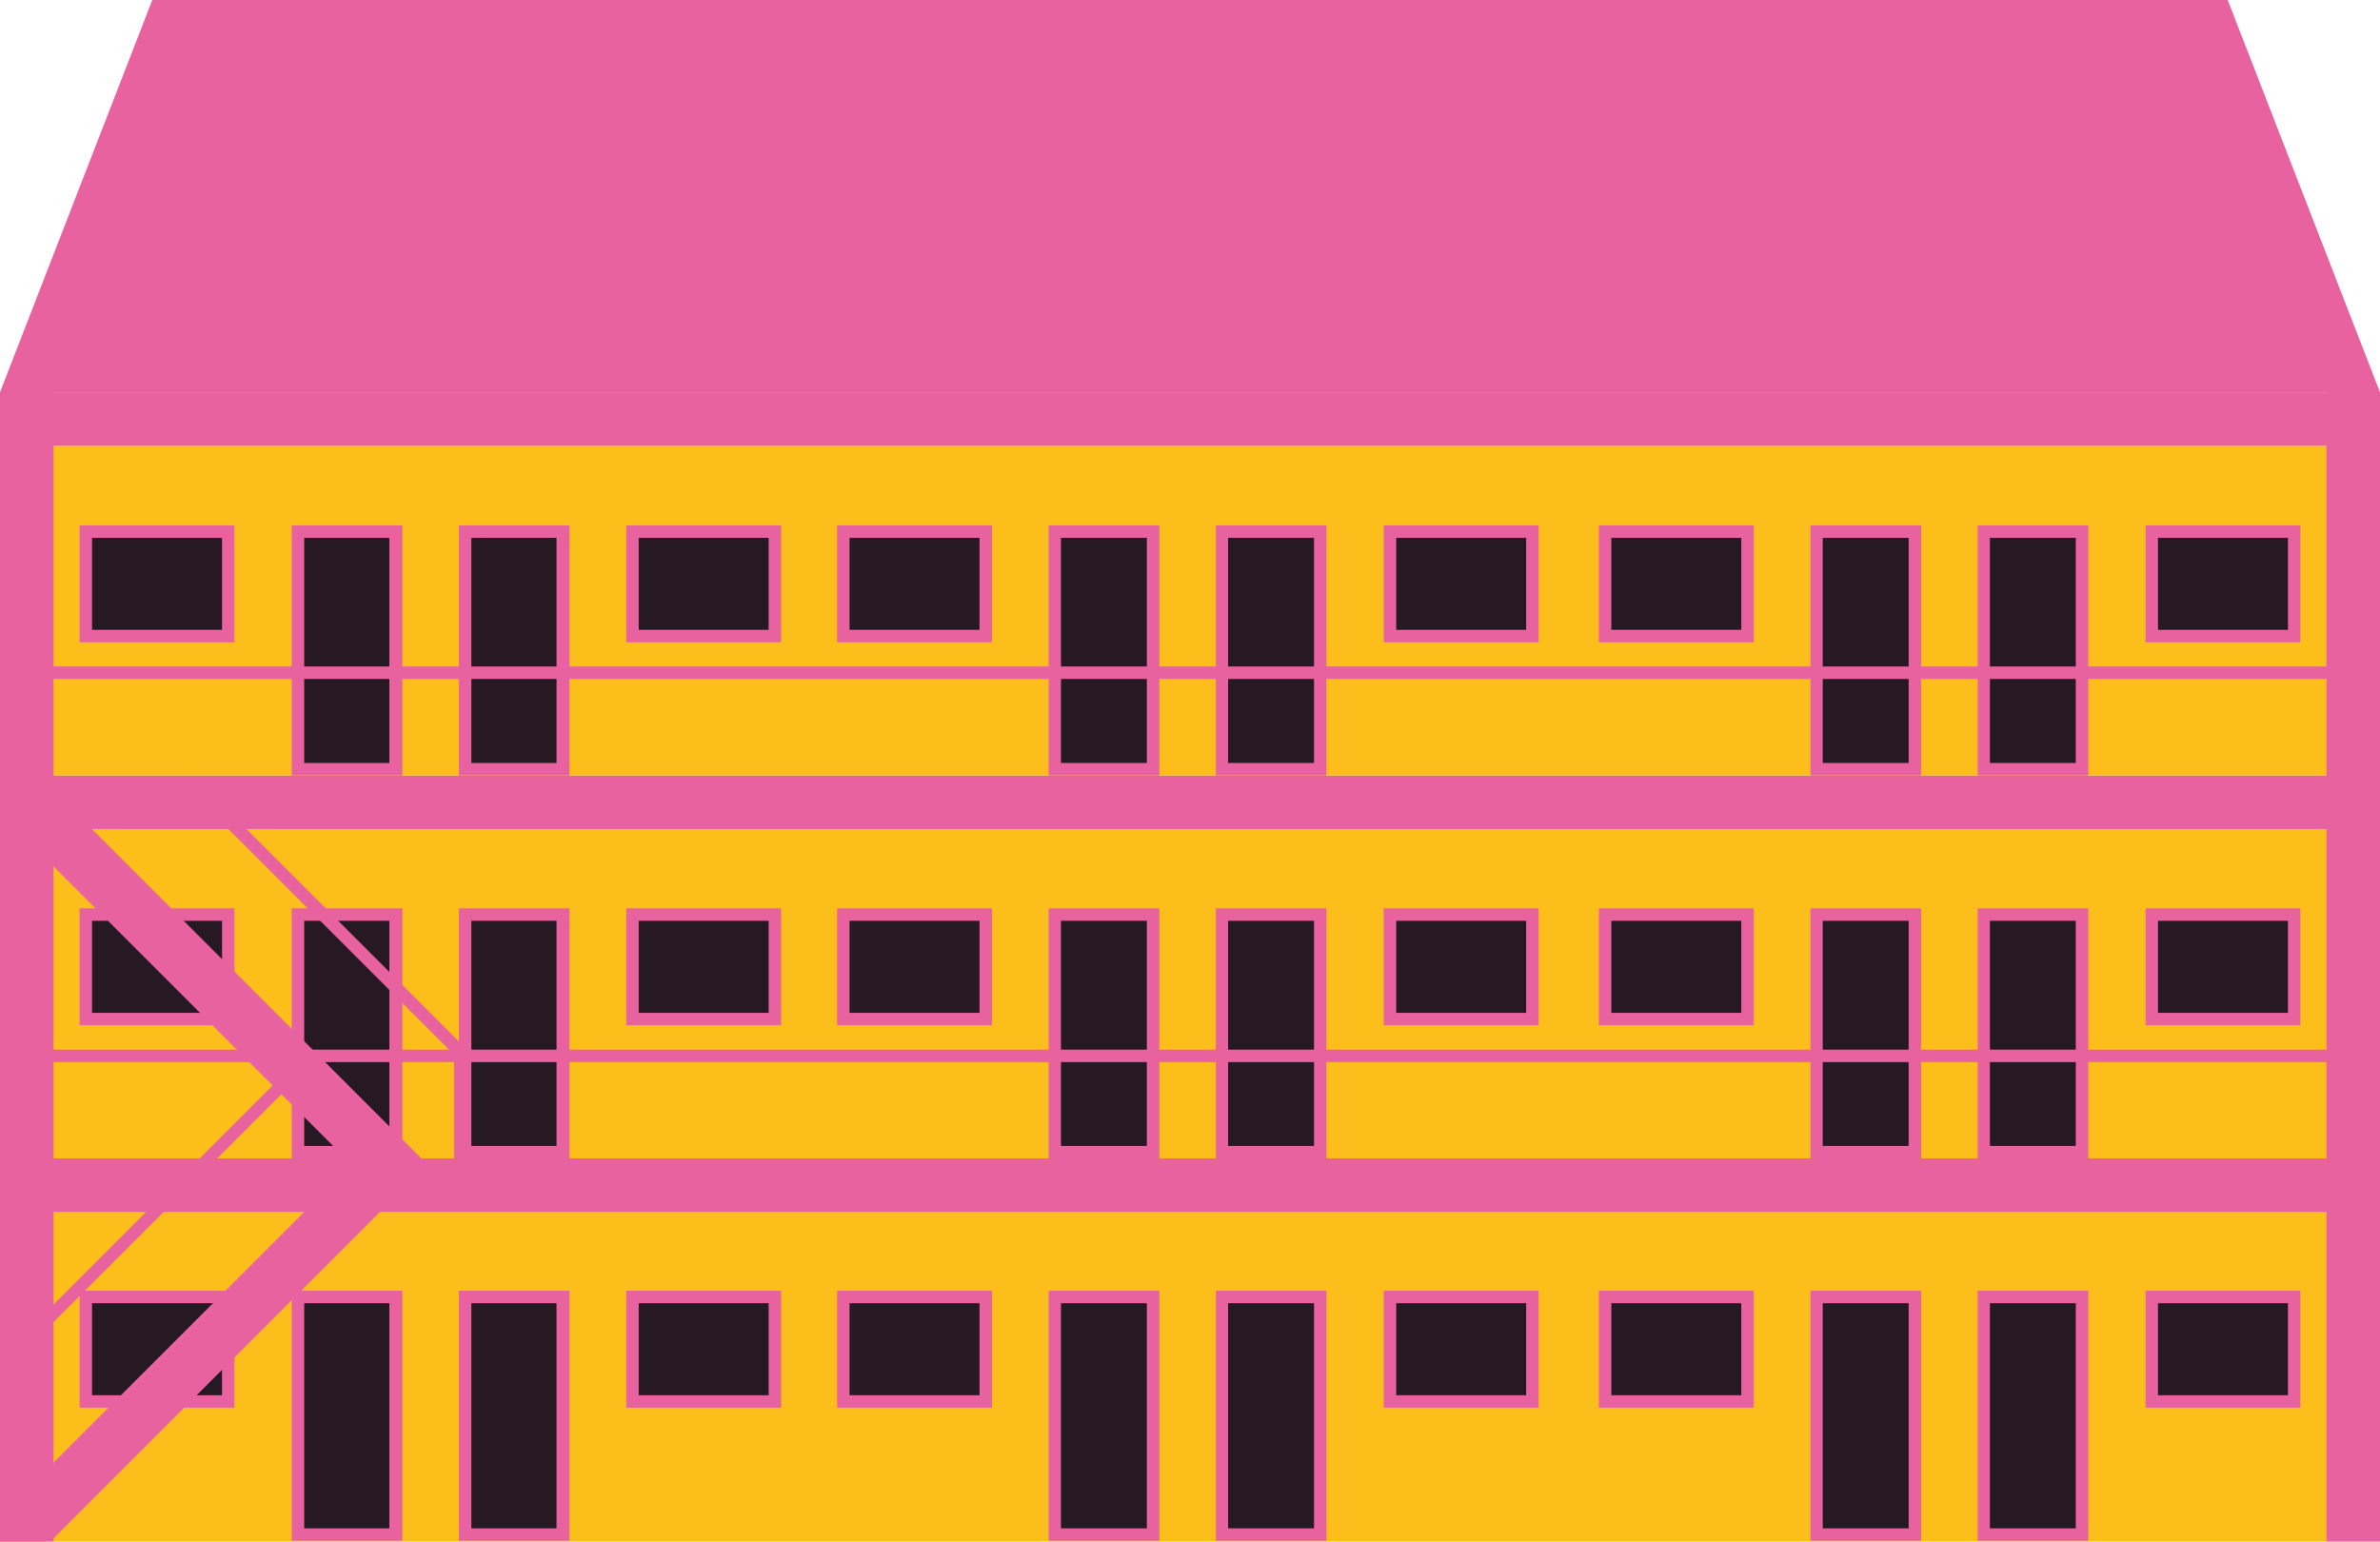 <?xml version="1.0" encoding="UTF-8"?>
<svg id="Calque_2" data-name="Calque 2" xmlns="http://www.w3.org/2000/svg" viewBox="0 0 128 82.92">
  <defs>
    <style>
      .cls-1 {
        fill: #e8629f;
      }

      .cls-2 {
        fill: #fcbe1b;
      }

      .cls-3 {
        fill: #261923;
      }
    </style>
  </defs>
  <g id="Calque_1-2" data-name="Calque 1">
    <g>
      <rect class="cls-2" y="65.19" width="128" height="17.73"/>
      <rect class="cls-1" y="62.31" width="128" height="2.88"/>
      <rect class="cls-2" y="44.58" width="128" height="17.73"/>
      <rect class="cls-1" y="41.71" width="128" height="2.88"/>
      <rect class="cls-2" y="23.98" width="128" height="17.73"/>
      <polygon class="cls-1" points="119.81 0 8.19 0 0 21.1 128 21.1 119.81 0"/>
      <rect class="cls-1" x="125.12" y="21.1" width="2.88" height="61.81"/>
      <rect class="cls-1" y="21.1" width="2.88" height="61.81"/>
      <g>
        <g>
          <g>
            <rect class="cls-3" x="106.73" y="69.77" width="5.28" height="12.78"/>
            <path class="cls-1" d="m111.64,70.1v12.11h-4.62v-12.11h4.62m.67-.67h-5.95v13.45h5.95v-13.45h0Z"/>
          </g>
          <g>
            <rect class="cls-3" x="115.73" y="69.77" width="7.66" height="5.62"/>
            <path class="cls-1" d="m123.05,70.1v4.95h-6.99v-4.95h6.99m.67-.67h-8.33v6.29h8.33v-6.29h0Z"/>
          </g>
          <g>
            <rect class="cls-3" x="97.73" y="69.77" width="5.28" height="12.78"/>
            <path class="cls-1" d="m102.65,70.1v12.11h-4.62v-12.11h4.62m.67-.67h-5.95v13.45h5.95v-13.45h0Z"/>
          </g>
          <g>
            <rect class="cls-3" x="86.33" y="69.77" width="7.66" height="5.62"/>
            <path class="cls-1" d="m93.65,70.1v4.95h-6.99v-4.95h6.99m.67-.67h-8.33v6.29h8.33v-6.29h0Z"/>
          </g>
        </g>
        <g>
          <g>
            <rect class="cls-3" x="65.72" y="69.77" width="5.28" height="12.78"/>
            <path class="cls-1" d="m70.67,70.1v12.11h-4.62v-12.11h4.62m.67-.67h-5.95v13.45h5.95v-13.45h0Z"/>
          </g>
          <g>
            <rect class="cls-3" x="74.72" y="69.77" width="7.66" height="5.62"/>
            <path class="cls-1" d="m82.08,70.1v4.95h-6.99v-4.95h6.99m.67-.67h-8.33v6.29h8.33v-6.29h0Z"/>
          </g>
          <g>
            <rect class="cls-3" x="56.73" y="69.77" width="5.28" height="12.78"/>
            <path class="cls-1" d="m61.68,70.1v12.11h-4.62v-12.11h4.62m.67-.67h-5.95v13.45h5.95v-13.45h0Z"/>
          </g>
          <g>
            <rect class="cls-3" x="45.35" y="69.77" width="7.66" height="5.62"/>
            <path class="cls-1" d="m52.68,70.1v4.95h-6.99v-4.95h6.99m.67-.67h-8.33v6.29h8.33v-6.29h0Z"/>
          </g>
        </g>
        <g>
          <g>
            <rect class="cls-3" x="25.02" y="69.77" width="5.28" height="12.78"/>
            <path class="cls-1" d="m29.93,70.1v12.11h-4.58v-12.11h4.58m.67-.67h-5.92v13.45h5.95v-13.45h-.03Z"/>
          </g>
          <g>
            <rect class="cls-3" x="34.02" y="69.77" width="7.66" height="5.62"/>
            <path class="cls-1" d="m41.34,70.1v4.95h-6.99v-4.95h6.99m.67-.67h-8.33v6.29h8.33v-6.29h0Z"/>
          </g>
          <g>
            <rect class="cls-3" x="16.02" y="69.77" width="5.28" height="12.78"/>
            <path class="cls-1" d="m20.94,70.1v12.11h-4.58v-12.11h4.58m.67-.67h-5.92v13.45h5.95v-13.45h-.03Z"/>
          </g>
          <g>
            <rect class="cls-3" x="4.62" y="69.77" width="7.66" height="5.62"/>
            <path class="cls-1" d="m11.94,70.1v4.95h-6.99v-4.95h6.99m.67-.67H4.28v6.29h8.33v-6.29h0Z"/>
          </g>
        </g>
        <g>
          <g>
            <rect class="cls-3" x="106.73" y="49.2" width="5.28" height="12.78"/>
            <path class="cls-1" d="m111.64,49.53v12.11h-4.62v-12.11h4.62m.67-.67h-5.95v13.45h5.95v-13.45h0Z"/>
          </g>
          <g>
            <rect class="cls-3" x="115.73" y="49.2" width="7.66" height="5.62"/>
            <path class="cls-1" d="m123.05,49.53v4.95h-6.99v-4.95h6.99m.67-.67h-8.33v6.29h8.33v-6.29h0Z"/>
          </g>
          <g>
            <rect class="cls-3" x="97.73" y="49.2" width="5.28" height="12.78"/>
            <path class="cls-1" d="m102.65,49.53v12.11h-4.62v-12.11h4.62m.67-.67h-5.95v13.45h5.95v-13.45h0Z"/>
          </g>
          <g>
            <rect class="cls-3" x="86.33" y="49.2" width="7.66" height="5.62"/>
            <path class="cls-1" d="m93.65,49.53v4.95h-6.99v-4.95h6.99m.67-.67h-8.33v6.29h8.33v-6.29h0Z"/>
          </g>
        </g>
        <g>
          <g>
            <rect class="cls-3" x="65.72" y="49.2" width="5.28" height="12.78"/>
            <path class="cls-1" d="m70.67,49.53v12.11h-4.62v-12.11h4.62m.67-.67h-5.95v13.45h5.95v-13.45h0Z"/>
          </g>
          <g>
            <rect class="cls-3" x="74.72" y="49.2" width="7.66" height="5.62"/>
            <path class="cls-1" d="m82.08,49.53v4.95h-6.99v-4.95h6.99m.67-.67h-8.33v6.29h8.33v-6.29h0Z"/>
          </g>
          <g>
            <rect class="cls-3" x="56.73" y="49.2" width="5.28" height="12.78"/>
            <path class="cls-1" d="m61.68,49.53v12.11h-4.62v-12.11h4.62m.67-.67h-5.95v13.45h5.95v-13.45h0Z"/>
          </g>
          <g>
            <rect class="cls-3" x="45.35" y="49.2" width="7.66" height="5.62"/>
            <path class="cls-1" d="m52.68,49.53v4.95h-6.99v-4.95h6.99m.67-.67h-8.33v6.29h8.33v-6.29h0Z"/>
          </g>
        </g>
        <g>
          <g>
            <rect class="cls-3" x="25.02" y="49.2" width="5.28" height="12.78"/>
            <path class="cls-1" d="m29.93,49.53v12.11h-4.58v-12.11h4.58m.67-.67h-5.92v13.45h5.95v-13.45h-.03Z"/>
          </g>
          <g>
            <rect class="cls-3" x="34.02" y="49.2" width="7.66" height="5.62"/>
            <path class="cls-1" d="m41.34,49.53v4.95h-6.99v-4.95h6.99m.67-.67h-8.33v6.29h8.33v-6.29h0Z"/>
          </g>
          <g>
            <rect class="cls-3" x="16.02" y="49.2" width="5.28" height="12.78"/>
            <path class="cls-1" d="m20.94,49.53v12.11h-4.58v-12.11h4.58m.67-.67h-5.92v13.45h5.95v-13.45h-.03Z"/>
          </g>
          <g>
            <rect class="cls-3" x="4.62" y="49.2" width="7.66" height="5.62"/>
            <path class="cls-1" d="m11.94,49.53v4.95h-6.99v-4.95h6.99m.67-.67H4.28v6.29h8.33v-6.29h0Z"/>
          </g>
        </g>
        <g>
          <g>
            <rect class="cls-3" x="106.73" y="28.6" width="5.28" height="12.78"/>
            <path class="cls-1" d="m111.64,28.93v12.11h-4.62v-12.11h4.62m.67-.67h-5.95v13.45h5.95v-13.45h0Z"/>
          </g>
          <g>
            <rect class="cls-3" x="115.73" y="28.6" width="7.66" height="5.62"/>
            <path class="cls-1" d="m123.05,28.93v4.95h-6.99v-4.95h6.99m.67-.67h-8.33v6.29h8.33v-6.29h0Z"/>
          </g>
          <g>
            <rect class="cls-3" x="97.73" y="28.6" width="5.28" height="12.78"/>
            <path class="cls-1" d="m102.65,28.93v12.11h-4.62v-12.11h4.62m.67-.67h-5.95v13.45h5.95v-13.45h0Z"/>
          </g>
          <g>
            <rect class="cls-3" x="86.33" y="28.6" width="7.66" height="5.62"/>
            <path class="cls-1" d="m93.65,28.93v4.95h-6.99v-4.95h6.99m.67-.67h-8.33v6.29h8.33v-6.29h0Z"/>
          </g>
        </g>
        <g>
          <g>
            <rect class="cls-3" x="65.72" y="28.6" width="5.28" height="12.78"/>
            <path class="cls-1" d="m70.67,28.93v12.11h-4.62v-12.11h4.62m.67-.67h-5.95v13.45h5.95v-13.45h0Z"/>
          </g>
          <g>
            <rect class="cls-3" x="74.72" y="28.6" width="7.66" height="5.62"/>
            <path class="cls-1" d="m82.08,28.93v4.95h-6.99v-4.95h6.99m.67-.67h-8.33v6.29h8.33v-6.29h0Z"/>
          </g>
          <g>
            <rect class="cls-3" x="56.73" y="28.6" width="5.28" height="12.78"/>
            <path class="cls-1" d="m61.68,28.93v12.11h-4.62v-12.11h4.62m.67-.67h-5.95v13.45h5.95v-13.45h0Z"/>
          </g>
          <g>
            <rect class="cls-3" x="45.35" y="28.6" width="7.66" height="5.62"/>
            <path class="cls-1" d="m52.68,28.93v4.95h-6.99v-4.95h6.99m.67-.67h-8.33v6.29h8.33v-6.29h0Z"/>
          </g>
        </g>
        <g>
          <g>
            <rect class="cls-3" x="25.02" y="28.6" width="5.28" height="12.78"/>
            <path class="cls-1" d="m29.93,28.93v12.11h-4.58v-12.11h4.58m.67-.67h-5.92v13.45h5.95v-13.45h-.03Z"/>
          </g>
          <g>
            <rect class="cls-3" x="34.02" y="28.6" width="7.66" height="5.62"/>
            <path class="cls-1" d="m41.34,28.93v4.95h-6.99v-4.95h6.99m.67-.67h-8.33v6.29h8.33v-6.29h0Z"/>
          </g>
          <g>
            <rect class="cls-3" x="16.02" y="28.6" width="5.28" height="12.78"/>
            <path class="cls-1" d="m20.94,28.93v12.11h-4.58v-12.11h4.58m.67-.67h-5.92v13.45h5.95v-13.45h-.03Z"/>
          </g>
          <g>
            <rect class="cls-3" x="4.62" y="28.6" width="7.66" height="5.62"/>
            <path class="cls-1" d="m11.94,28.93v4.95h-6.99v-4.95h6.99m.67-.67H4.28v6.29h8.33v-6.29h0Z"/>
          </g>
        </g>
      </g>
      <rect class="cls-1" x="-2.16" y="71.18" width="26.26" height="2.88" transform="translate(-48.14 29.03) rotate(-45)"/>
      <rect class="cls-1" x="10.11" y="38.36" width="2.88" height="29.77" transform="translate(-34.26 23.76) rotate(-45)"/>
      <rect class="cls-1" y="21.1" width="128" height="2.88"/>
      <path class="cls-1" d="m127.33,57.13v7.39H.67v-7.39h126.66m.67-.67H0v8.73h128v-8.73h0Z"/>
      <path class="cls-1" d="m10.17,42.48l14.25,14.25v7.79h-2.68L2.14,44.89l8.03-2.41m.2-.77l-9.5,2.84,20.6,20.6h3.61v-8.73l-14.72-14.72h0Z"/>
      <path class="cls-1" d="m16.69,57.29l5.22,5.22L2.21,82.25H.67v-8.93l16.02-16.02m0-.94L0,73.05v9.87h2.48l20.37-20.37-6.15-6.19h0Z"/>
      <path class="cls-1" d="m127.33,36.52v7.39H.67v-7.39h126.66m.67-.67H0v8.73h128v-8.73h0Z"/>
    </g>
  </g>
</svg>